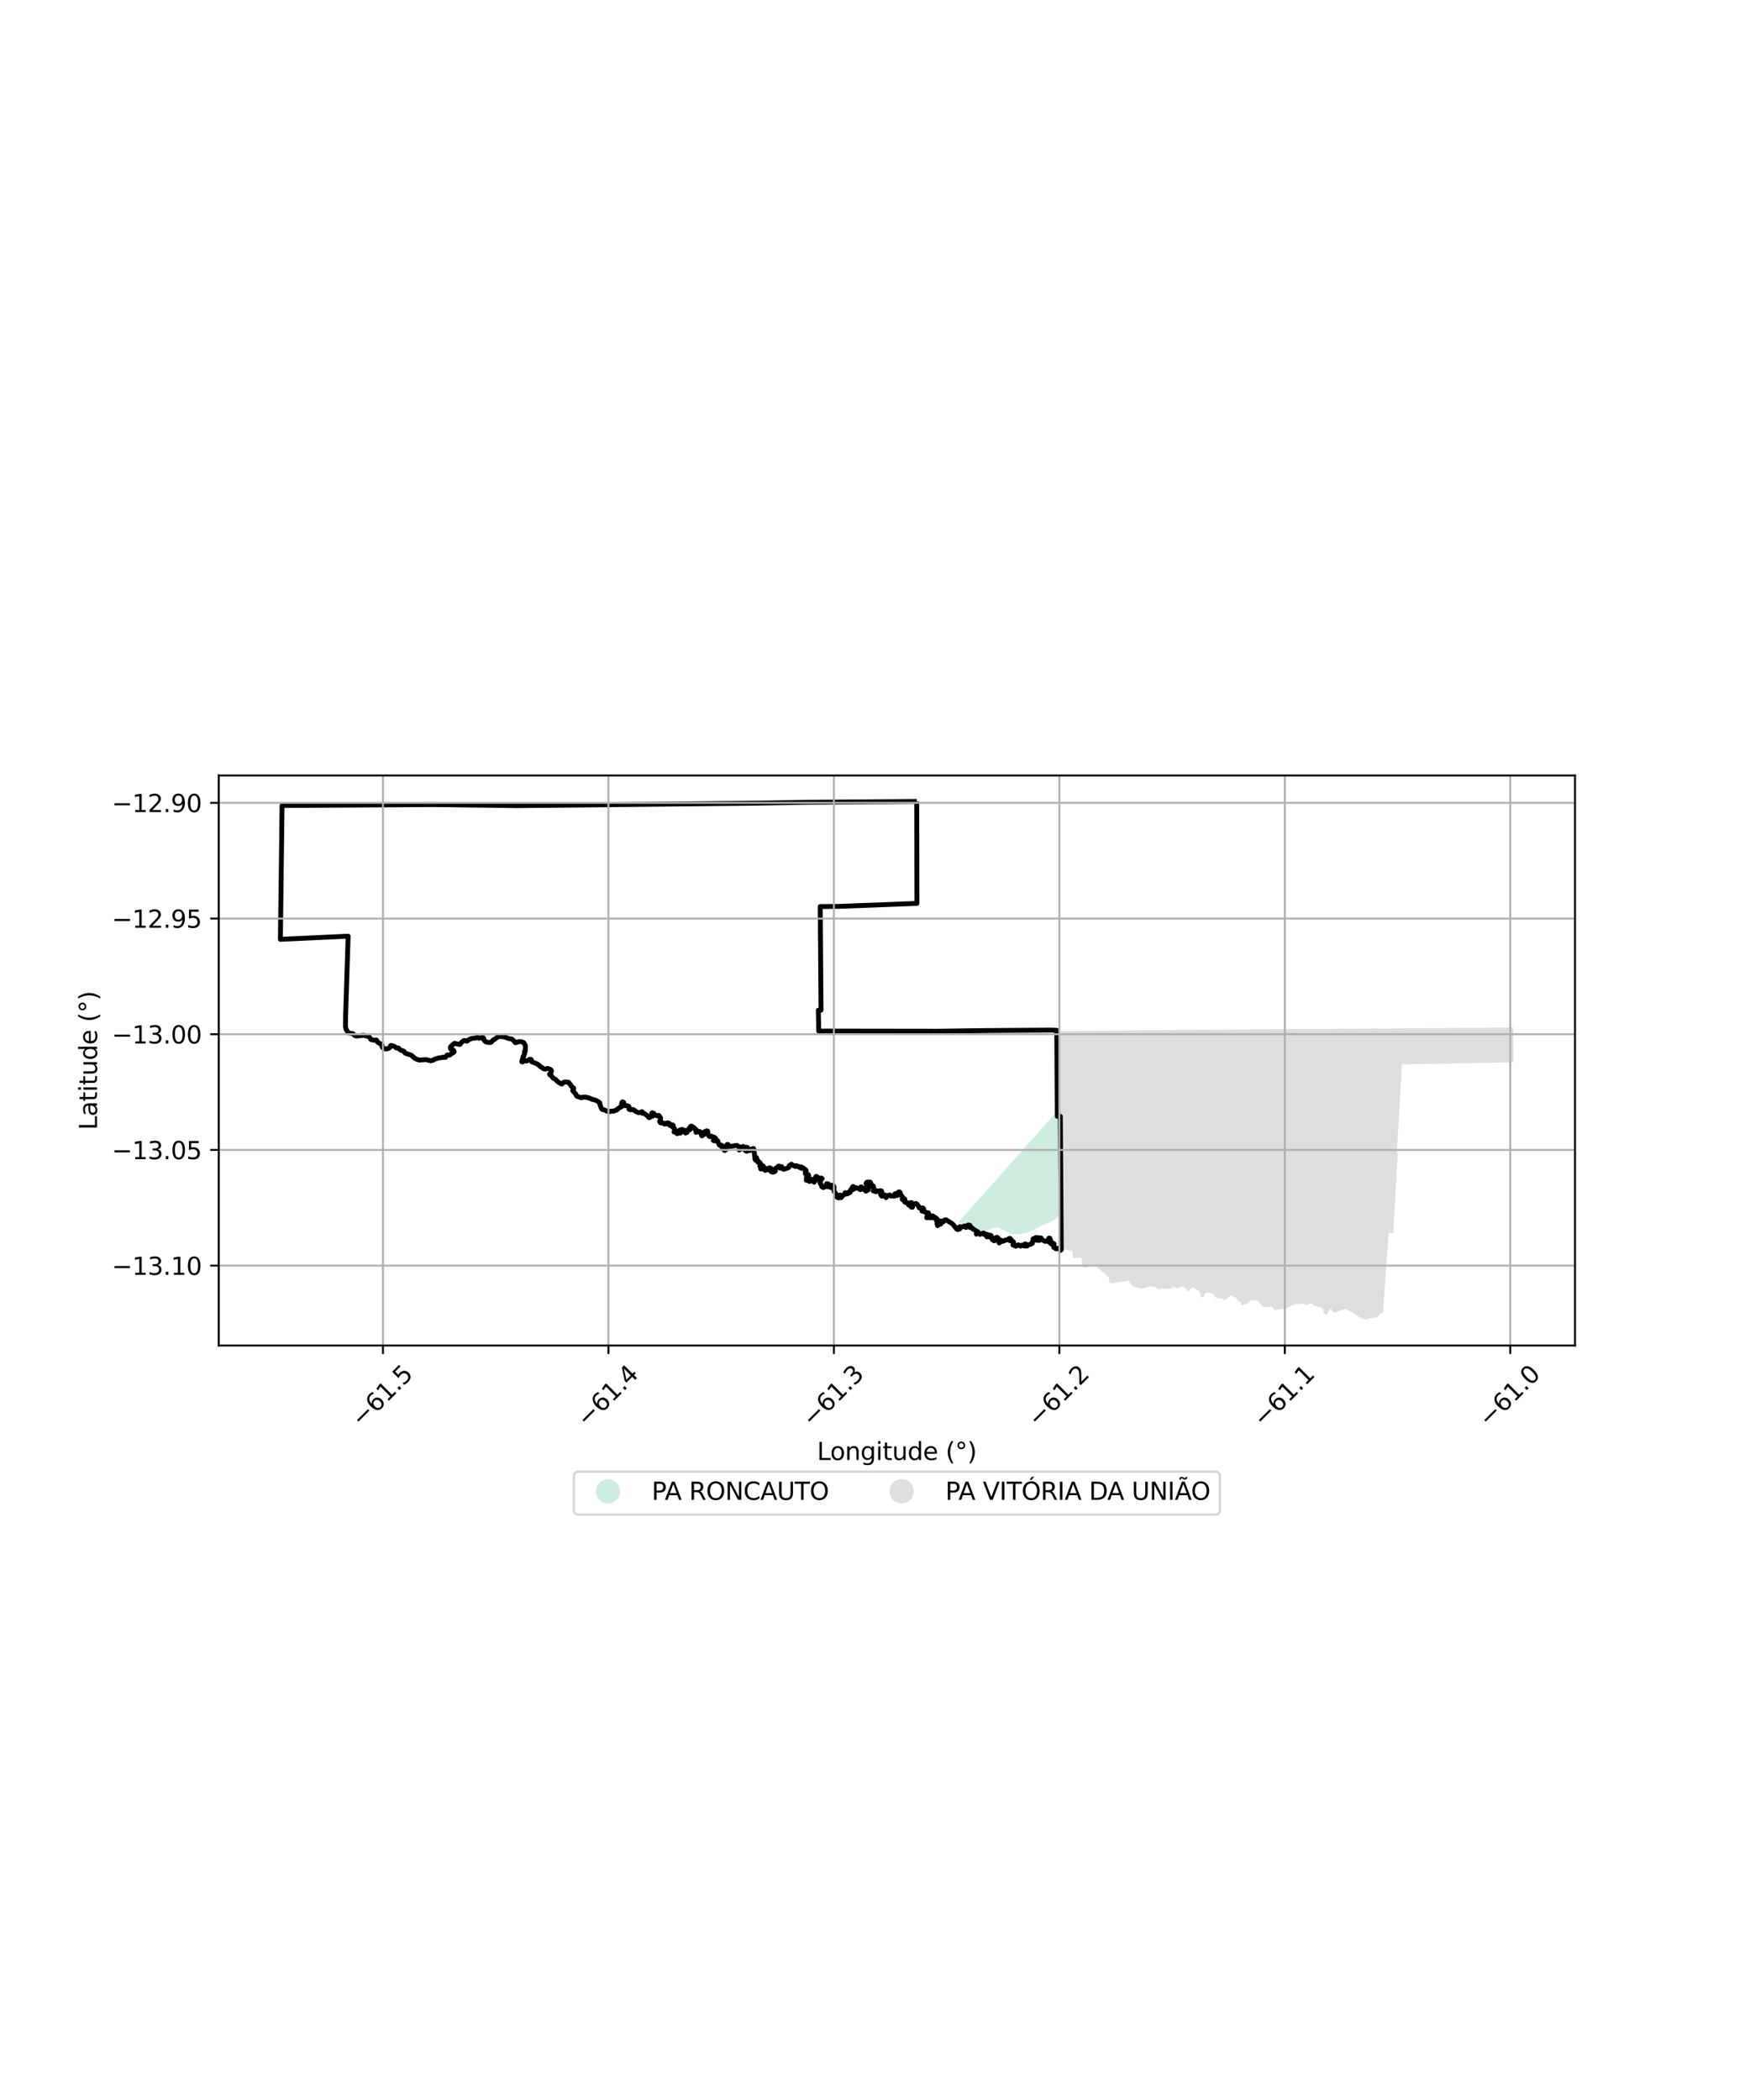 <?xml version="1.0" encoding="utf-8" standalone="no"?>
<!DOCTYPE svg PUBLIC "-//W3C//DTD SVG 1.1//EN"
  "http://www.w3.org/Graphics/SVG/1.1/DTD/svg11.dtd">
<svg xmlns:xlink="http://www.w3.org/1999/xlink" width="720pt" height="864pt" viewBox="0 0 720 864" xmlns="http://www.w3.org/2000/svg" version="1.1">
 <defs>
  <style type="text/css">*{stroke-linejoin: round; stroke-linecap: butt}</style>
 </defs>
 <g id="figure_1">
  <g id="patch_1">
   <path d="M 0 864 
L 720 864 
L 720 0 
L 0 0 
z
" style="fill: #ffffff"/>
  </g>
  <g id="axes_1">
   <g id="patch_2">
    <path d="M 90 553.572 
L 648 553.572 
L 648 319.068 
L 90 319.068 
z
" style="fill: #ffffff"/>
   </g>
   <g id="PatchCollection_1">
    <path d="M 431.163 461.382 
L 435.039 456.986 
L 435.059 459.364 
L 436.37 459.365 
L 436.25 461.627 
L 436.021 463.694 
L 436.295 465.835 
L 436.259 468.013 
L 436.295 470.244 
L 436.307 472.265 
L 436.309 472.351 
L 436.297 474.452 
L 436.338 476.601 
L 436.324 478.771 
L 436.343 480.922 
L 436.343 483.099 
L 436.307 485.287 
L 436.332 487.476 
L 436.345 489.663 
L 436.425 491.728 
L 436.42 491.872 
L 436.422 499.673 
L 435.12 500.536 
L 433.695 502.046 
L 430.818 503.392 
L 427.886 504.543 
L 424.981 506.135 
L 422.099 507.34 
L 420.773 507.497 
L 419.168 507.816 
L 417.676 507.769 
L 416.168 507.646 
L 413.283 506.311 
L 410.327 504.956 
L 407.434 505.687 
L 404.512 507.16 
L 403.397 507.431 
L 401.678 506.066 
L 398.324 503.429 
L 397.401 503.295 
L 396.154 504.416 
L 394.786 503.201 
L 394.547 502.608 
L 395.578 501.45 
L 395.757 501.248 
L 401.722 494.531 
L 403.385 492.642 
L 405.396 490.388 
L 407.394 488.144 
L 409.486 485.796 
L 411.565 483.465 
L 413.614 481.16 
L 415.695 478.818 
L 417.739 476.525 
L 418.78 475.356 
L 422.05 471.691 
L 423.768 469.755 
L 425.461 467.827 
L 427.166 465.904 
L 429.458 463.306 
L 431.163 461.382 
" clip-path="url(#pc003a85d33)" style="fill: #b3e2cd; fill-opacity: 0.65"/>
    <path d="M 622.589 422.705 
L 622.621 429.879 
L 622.636 437.06 
L 618.704 437.133 
L 614.921 437.214 
L 611.045 437.291 
L 606.951 437.366 
L 603.287 437.445 
L 599.367 437.521 
L 595.446 437.587 
L 591.601 437.671 
L 588.075 437.72 
L 584.28 437.788 
L 577.221 437.904 
L 576.794 437.921 
L 576.666 440.244 
L 576.556 443.226 
L 576.338 445.956 
L 576.204 448.503 
L 576.013 451.714 
L 575.666 457.355 
L 575.442 461.661 
L 574.989 469.154 
L 574.695 474.265 
L 575.129 474.262 
L 574.851 479.221 
L 574.795 480.103 
L 574.55 482.914 
L 574.559 484.083 
L 574.459 485.704 
L 574.282 488.571 
L 574.113 491.535 
L 573.932 494.784 
L 573.765 497.684 
L 573.599 500.501 
L 573.435 503.326 
L 573.262 506.751 
L 573.231 507.329 
L 571.4 507.152 
L 570.226 521.773 
L 569.799 528.62 
L 569.792 528.706 
L 569.788 528.791 
L 569.065 539.575 
L 569.059 540 
L 568.037 540.452 
L 566.353 542.036 
L 563.629 542.389 
L 562.24 542.913 
L 560.079 542.351 
L 558.153 541.122 
L 556.6 540.373 
L 556.017 539.718 
L 554.095 538.918 
L 553.816 538.37 
L 550.507 539.504 
L 549.501 540.029 
L 548.754 540 
L 548.4 539.716 
L 547.472 538.347 
L 546.999 538.873 
L 546.071 540.646 
L 545.331 540.824 
L 544.44 540.034 
L 544.362 538.388 
L 543.929 538.368 
L 543.441 537.827 
L 542.399 537.706 
L 541.71 537.303 
L 541.448 537.482 
L 540.454 537.047 
L 540.206 536.576 
L 539.345 536.292 
L 538.684 536.47 
L 537.739 537.041 
L 535.88 536.233 
L 534.888 536.556 
L 533.39 536.613 
L 531.332 537.112 
L 531.037 537.285 
L 529.829 537.994 
L 529.033 538.281 
L 526.908 538.571 
L 525.198 538.791 
L 524.48 539.121 
L 523.859 538.156 
L 522.781 537.602 
L 520.644 537.811 
L 519.44 537.541 
L 519.015 536.751 
L 518.441 536.466 
L 517.443 535.088 
L 514.488 534.913 
L 513.954 535.831 
L 512.462 536.686 
L 511.897 536.589 
L 511.125 537.139 
L 510.512 536.691 
L 510.572 535.729 
L 509.55 535.383 
L 508.475 533.785 
L 506.95 533.399 
L 506.657 532.779 
L 503.876 534.904 
L 502.699 534.295 
L 500.488 533.997 
L 499.662 533.331 
L 499.506 532.61 
L 498.014 532.011 
L 497.127 531.737 
L 495.729 532.135 
L 495.351 533.373 
L 494.985 533.724 
L 494.181 533.651 
L 493.891 533.077 
L 493.99 532.601 
L 493.337 531.202 
L 491.013 529.727 
L 490.066 530.061 
L 489.131 531.135 
L 488.487 531.125 
L 487.941 530.263 
L 487.134 529.576 
L 486.733 529.426 
L 486.03 529.356 
L 485.025 529.916 
L 483.878 530.023 
L 483.31 529.565 
L 482.509 529.53 
L 482.024 530.172 
L 481.13 530.068 
L 480.151 530.3 
L 479.562 530.108 
L 478.722 530.266 
L 478.05 530.025 
L 476.702 530.595 
L 475.268 529.573 
L 473.639 529.138 
L 470.159 530.094 
L 468.953 530.143 
L 466.595 529.39 
L 465.193 528.438 
L 464.515 526.825 
L 462.976 527.167 
L 458.415 527.78 
L 457.513 528.056 
L 456.422 527.584 
L 456.171 525.561 
L 453.571 523.257 
L 449.977 520.246 
L 446.853 521.642 
L 445.824 521.586 
L 445.136 520.505 
L 445.095 517.485 
L 441.381 517.516 
L 441.367 515.752 
L 441.354 515.169 
L 440.922 514.547 
L 439.527 514.466 
L 438.097 513.963 
L 437.338 514.16 
L 437.299 511.106 
L 437.109 496.688 
L 437.027 490.784 
L 436.864 475.448 
L 436.763 475.03 
L 436.628 461.576 
L 436.596 459.31 
L 435.314 459.327 
L 435.187 450.214 
L 435.185 449.784 
L 435.039 439.502 
L 434.685 424.321 
L 437 424.29 
L 439.089 424.252 
L 440.713 424.237 
L 443.385 424.209 
L 445.095 424.189 
L 447.571 424.161 
L 449.008 424.144 
L 451.101 424.117 
L 453.464 424.095 
L 455.768 424.064 
L 457.909 424.039 
L 459.436 424.021 
L 461.13 424 
L 463.628 423.97 
L 465.225 423.95 
L 467.466 423.927 
L 469.417 423.906 
L 471.106 423.884 
L 471.529 423.882 
L 484.044 423.724 
L 488.773 423.694 
L 488.776 423.607 
L 489.022 423.66 
L 489.193 423.662 
L 491.224 423.608 
L 492.593 423.655 
L 492.764 423.656 
L 494.14 423.659 
L 505.534 423.584 
L 505.856 423.53 
L 505.978 423.581 
L 506.747 423.576 
L 507.175 423.571 
L 508.981 423.575 
L 510.769 423.499 
L 512.623 423.569 
L 514.457 423.534 
L 516.243 423.472 
L 518.063 423.504 
L 519.845 423.488 
L 521.652 423.473 
L 523.458 423.449 
L 525.25 423.431 
L 527.061 423.421 
L 528.852 423.394 
L 530.632 423.37 
L 532.49 423.361 
L 534.253 423.35 
L 536.063 423.342 
L 537.842 423.335 
L 539.63 423.334 
L 541.441 423.344 
L 543.374 423.344 
L 545.294 423.323 
L 547.239 423.314 
L 549.152 423.301 
L 551.06 423.157 
L 553.009 423.252 
L 554.928 423.257 
L 556.84 423.234 
L 558.813 423.225 
L 560.803 423.223 
L 564.563 423.148 
L 565.009 423.14 
L 569.371 423.185 
L 569.798 423.182 
L 576.75 423.124 
L 577.178 423.08 
L 585.288 423.041 
L 593.499 422.985 
L 597.735 422.928 
L 602.036 422.923 
L 605.855 422.924 
L 610.084 422.919 
L 613.791 422.817 
L 614.218 422.803 
L 618.506 422.729 
L 622.589 422.705 
" clip-path="url(#pc003a85d33)" style="fill: #cccccc; fill-opacity: 0.65"/>
   </g>
   <g id="PatchCollection_2">
    <path d="M 377.178 329.727 
L 377.245 371.688 
L 345.035 372.914 
L 337.463 372.985 
L 337.789 415.621 
L 336.685 415.648 
L 336.857 424.215 
L 385.968 424.277 
L 406.142 424.004 
L 432.48 423.817 
L 434.784 423.926 
L 434.989 459.292 
L 436.25 459.303 
L 436.64 514.178 
L 436.333 514.418 
L 436.11 514.275 
L 436.088 513.773 
L 435.722 513.508 
L 434.707 513.723 
L 434.599 513.807 
L 434.414 513.79 
L 434.073 513.456 
L 433.587 513.262 
L 433.527 513.135 
L 433.735 512.708 
L 433.47 512.463 
L 433.198 512.297 
L 433.193 512.022 
L 433.572 512.092 
L 433.682 511.997 
L 433.689 511.8 
L 433.457 511.578 
L 433.249 511.501 
L 432.511 511.772 
L 431.877 511.202 
L 432.271 510.872 
L 432.37 510.619 
L 431.892 509.394 
L 431.605 509.381 
L 431.448 509.487 
L 431.245 510.402 
L 431.192 510.592 
L 430.854 510.711 
L 430.716 510.669 
L 429.877 510.697 
L 429.675 510.503 
L 429.372 510.408 
L 428.537 509.915 
L 428.214 510.088 
L 428.144 510.092 
L 428.19 510.018 
L 428.435 509.585 
L 428.336 509.336 
L 428.187 509.325 
L 427.708 509.809 
L 427.667 510.311 
L 427.488 510.364 
L 427.243 510.172 
L 427.583 509.429 
L 427.516 509.264 
L 427.185 509.209 
L 426.935 509.343 
L 426.732 509.955 
L 426.704 510.183 
L 426.55 510.313 
L 426.544 510.163 
L 426.679 510.028 
L 426.741 509.678 
L 426.514 509.158 
L 426.079 509.209 
L 425.933 509.656 
L 425.913 510.045 
L 425.737 509.971 
L 425.217 509.605 
L 425.071 509.697 
L 425.032 509.901 
L 425.198 510.366 
L 425.14 510.55 
L 424.702 510.931 
L 424.763 511.522 
L 424.043 511.96 
L 422.866 512.162 
L 422.573 512.646 
L 422.471 512.588 
L 422.332 512.214 
L 421.931 512.382 
L 421.773 512.677 
L 421.74 512.517 
L 422.075 511.927 
L 421.95 511.766 
L 421.705 511.788 
L 421.468 512.01 
L 421.319 512.398 
L 421.142 512.534 
L 420.85 512.484 
L 420.603 512.304 
L 420.337 512.332 
L 419.91 512.677 
L 418.965 512.165 
L 418.713 512.262 
L 418.016 512.729 
L 417.489 512.495 
L 416.757 512.222 
L 416.75 512.081 
L 416.891 511.989 
L 417.042 511.342 
L 416.97 510.992 
L 416.224 510.373 
L 415.563 510.489 
L 415.576 510.339 
L 415.786 509.747 
L 415.468 509.484 
L 415.141 509.572 
L 414.952 509.796 
L 414.003 510.237 
L 413.686 510.188 
L 413.204 510.453 
L 412.427 510.752 
L 412.048 510.513 
L 412.015 510.372 
L 411.574 510.167 
L 411.418 510.268 
L 411.358 510.545 
L 411.444 510.71 
L 411.276 511.229 
L 411.111 511.392 
L 410.989 511.218 
L 411.07 510.588 
L 410.569 509.323 
L 410.304 509.102 
L 409.819 509.128 
L 409.229 509.52 
L 409.073 510.244 
L 409.189 510.439 
L 409.031 510.524 
L 408.863 510.312 
L 408.271 510.033 
L 408.281 509.78 
L 408.137 509.449 
L 407.847 509.064 
L 407.374 508.941 
L 407.286 508.97 
L 407.757 508.716 
L 407.841 508.502 
L 407.712 508.283 
L 407.303 508.214 
L 406.934 508.339 
L 406.28 508.863 
L 406.036 508.882 
L 406.012 508.726 
L 406.434 508.202 
L 406.332 507.946 
L 406.096 507.848 
L 405.557 507.809 
L 405.084 507.959 
L 404.933 507.42 
L 404.524 507.318 
L 403.251 507.855 
L 403.174 507.616 
L 402.885 507.384 
L 402.274 507.445 
L 401.706 507.763 
L 401.7 507.521 
L 401.935 507.245 
L 402.478 507.02 
L 402.333 506.822 
L 400.222 505.583 
L 400.065 505.305 
L 399.712 505.151 
L 399.026 505.03 
L 398.962 504.88 
L 399.018 504.657 
L 399.206 504.547 
L 399.184 504.305 
L 398.876 504.062 
L 398.286 504.003 
L 397.781 504.408 
L 397.64 504.929 
L 397.447 505.029 
L 397.082 504.686 
L 396.934 504.374 
L 396.794 504.383 
L 396.503 504.624 
L 395.811 504.856 
L 394.913 504.69 
L 394.689 504.801 
L 394.576 504.996 
L 394.723 505.465 
L 394.825 505.607 
L 394.045 505.867 
L 393.577 505.658 
L 392.17 503.829 
L 391.47 503.253 
L 389.229 501.86 
L 388.703 501.926 
L 388.458 502.105 
L 388.383 502.358 
L 388.132 502.685 
L 387.889 502.699 
L 387.485 502.474 
L 387.038 502.361 
L 386.634 502.525 
L 386.77 503.009 
L 386.993 503.146 
L 387.092 503.534 
L 386.974 503.653 
L 386.307 503.722 
L 385.762 504.29 
L 385.514 503.409 
L 386.336 503.338 
L 386.444 503.091 
L 386.367 502.609 
L 385.965 502.229 
L 385.691 502.426 
L 385.461 502.435 
L 385.325 502.293 
L 385.4 502.114 
L 385.603 501.963 
L 385.671 501.721 
L 385.521 501.503 
L 385.118 501.519 
L 385.109 501.262 
L 384.926 500.947 
L 384.32 500.853 
L 383.992 501.079 
L 383.94 500.987 
L 384.105 500.599 
L 383.97 500.372 
L 383.767 500.265 
L 383.505 500.283 
L 383.04 501.013 
L 382.822 501.07 
L 382.773 500.944 
L 382.975 500.489 
L 382.845 500.217 
L 382.636 500.133 
L 382.333 500.228 
L 382.157 500.422 
L 382.057 500.917 
L 381.299 501.032 
L 381.274 500.833 
L 381.856 500.299 
L 381.899 499.854 
L 381.701 499.562 
L 382.063 499.362 
L 382.042 499.154 
L 381.883 498.951 
L 381.732 499.061 
L 381.658 499.327 
L 381.382 499.332 
L 380.997 499.021 
L 380.797 498.646 
L 380.313 498.474 
L 379.331 498.276 
L 379.302 498.062 
L 379.754 498.001 
L 379.943 497.854 
L 380.014 497.342 
L 379.758 497.031 
L 379.431 496.962 
L 379.028 497.114 
L 378.195 496.946 
L 377.872 496.145 
L 377.582 495.907 
L 377.165 495.309 
L 376.8 495.144 
L 375.673 495.58 
L 375.443 495.88 
L 375.422 496.669 
L 375.191 496.717 
L 374.869 496.601 
L 374.71 496.378 
L 374.758 496.029 
L 375.322 495.386 
L 375.293 495.029 
L 375.05 494.815 
L 374.771 494.783 
L 374.425 495.008 
L 373.94 495.66 
L 373.789 495.747 
L 373.679 495.164 
L 373.403 494.891 
L 372.624 494.777 
L 372.221 494.533 
L 372.082 494.299 
L 372.089 494.018 
L 372.306 493.564 
L 372.142 493.243 
L 371.865 493.165 
L 371.217 493.468 
L 371.188 493.328 
L 371.394 492.662 
L 371.156 492.161 
L 370.432 491.612 
L 370.45 490.894 
L 370.263 490.516 
L 369.991 490.358 
L 369.697 490.416 
L 369.491 490.627 
L 369.375 490.978 
L 369.279 491.677 
L 369.093 491.879 
L 368.76 491.748 
L 368.664 491.534 
L 368.714 491.325 
L 368.491 491.101 
L 368.149 491.217 
L 367.997 491.43 
L 367.98 491.664 
L 368.092 491.912 
L 368.019 492.096 
L 367.378 492.115 
L 366.624 492.033 
L 366.498 492.101 
L 366.378 491.871 
L 366.077 491.66 
L 365.128 491.949 
L 364.535 492.759 
L 364.482 492.623 
L 364.599 492.361 
L 364.557 492.117 
L 364.175 491.683 
L 363.857 491.633 
L 363.425 491.71 
L 362.874 492.162 
L 362.678 492.012 
L 362.28 491.337 
L 362.334 491.217 
L 362.76 490.726 
L 362.84 490.374 
L 362.627 489.976 
L 362.225 489.876 
L 361.095 490.156 
L 360.799 489.92 
L 360.528 490.059 
L 360.36 490.321 
L 359.86 490.047 
L 359.274 489.975 
L 359.397 489.875 
L 359.564 489.288 
L 359.465 488.452 
L 359.261 487.915 
L 358.944 487.829 
L 358.104 488.204 
L 358.049 488.051 
L 358.449 487.649 
L 358.5 487.327 
L 358.318 487.214 
L 357.682 487.188 
L 357.754 487.025 
L 358.217 486.578 
L 357.945 486.329 
L 356.697 486.397 
L 356.32 486.867 
L 356.326 487.039 
L 356.626 487.38 
L 357.218 487.685 
L 356.978 487.864 
L 356.456 488.142 
L 356.446 488.398 
L 356.77 488.615 
L 357.299 488.722 
L 357.211 489.098 
L 357.172 489.61 
L 356.861 489.451 
L 356.534 489.5 
L 356.361 490.054 
L 356.189 490.051 
L 356.124 489.843 
L 355.285 489.248 
L 354.622 489.216 
L 354.697 488.705 
L 354.415 488.351 
L 354.221 488.328 
L 353.872 488.823 
L 353.933 489.278 
L 354.004 489.474 
L 353.872 489.451 
L 353.382 489.072 
L 352.32 488.643 
L 351.875 488.819 
L 351.531 489.113 
L 351.501 488.616 
L 351.109 488.176 
L 350.947 488.173 
L 350.672 488.516 
L 350.736 488.88 
L 350.903 489.279 
L 350.778 489.51 
L 350.671 489.481 
L 350.305 489.221 
L 350.089 489.34 
L 349.976 489.633 
L 349.739 490.606 
L 349.503 490.58 
L 349.365 490.454 
L 349.185 490.463 
L 349.016 490.654 
L 348.87 491.063 
L 348.162 491.282 
L 348.186 490.892 
L 347.986 490.724 
L 347.716 490.711 
L 347.442 491.181 
L 347.071 491.674 
L 346.433 492.188 
L 346.034 492.773 
L 345.884 492.718 
L 345.79 492.443 
L 345.776 491.768 
L 345.633 491.671 
L 345.396 491.696 
L 345.227 491.998 
L 345.142 492.826 
L 345.041 492.866 
L 344.388 492.604 
L 344.229 492.421 
L 344.183 492.185 
L 343.841 491.322 
L 343.837 491.078 
L 343.688 490.801 
L 343.2 490.264 
L 342.999 489.116 
L 343.155 488.657 
L 343.032 488.074 
L 342.86 487.799 
L 342.525 487.649 
L 342.205 487.649 
L 342.007 487.786 
L 341.849 488.596 
L 341.79 488.514 
L 341.656 488.024 
L 341.255 487.901 
L 340.834 488.257 
L 340.532 488.241 
L 340.597 488.088 
L 341.03 487.919 
L 341.27 487.724 
L 341.238 487.511 
L 340.754 487.105 
L 340.126 486.972 
L 340.007 487.183 
L 339.914 487.84 
L 339.749 488.089 
L 338.775 488.597 
L 338.085 488.202 
L 337.947 487.593 
L 337.397 486.788 
L 337.657 485.586 
L 338.237 484.917 
L 337.903 484.66 
L 337.176 484.884 
L 335.889 484.003 
L 335.724 484.042 
L 335.62 484.2 
L 335.655 484.84 
L 335.91 485.482 
L 335.744 485.437 
L 335.399 485.209 
L 334.713 485.197 
L 334.576 485.334 
L 334.559 485.533 
L 334.823 486.074 
L 335.012 486.213 
L 334.966 486.411 
L 334.561 485.977 
L 334.371 485.435 
L 333.923 485.192 
L 333.55 485.127 
L 333.233 485.19 
L 333.081 485.674 
L 333.151 486.092 
L 332.995 486.079 
L 332.756 485.616 
L 332.716 485.375 
L 332.491 485.251 
L 332.115 485.417 
L 331.885 485.647 
L 331.739 485.582 
L 331.836 484.721 
L 331.813 484.119 
L 331.965 484.009 
L 332.452 484.255 
L 332.711 483.64 
L 332.513 483.241 
L 331.694 483.101 
L 331.303 482.832 
L 331.324 482.216 
L 331.672 481.88 
L 331.685 481.626 
L 331.473 481.315 
L 330.638 480.687 
L 330.505 480.558 
L 330.08 480.546 
L 329.863 480.729 
L 329.747 480.674 
L 329.728 480.105 
L 329.486 480.103 
L 329.053 480.377 
L 328.647 479.918 
L 328.068 479.765 
L 327.834 479.898 
L 327.717 479.704 
L 327.399 479.548 
L 327.247 479.746 
L 327.198 479.898 
L 327.039 479.778 
L 326.688 479.716 
L 325.581 478.994 
L 325.483 479.13 
L 325.483 479.35 
L 325.127 479.468 
L 324.979 479.412 
L 324.79 479.478 
L 324.712 479.634 
L 324.659 480.08 
L 324.389 480.426 
L 322.507 481.072 
L 322.298 481.039 
L 321.644 480.435 
L 321.621 479.995 
L 321.243 480.161 
L 321.036 480.543 
L 320.883 480.642 
L 320.709 479.845 
L 320.5 479.735 
L 320.207 479.807 
L 319.704 480.357 
L 318.948 480.758 
L 318.817 480.934 
L 318.791 481.243 
L 318.991 481.642 
L 318.951 481.877 
L 318.508 482.173 
L 318.076 482.255 
L 317.345 482.113 
L 317.006 481.666 
L 317.004 481.381 
L 317.145 481.217 
L 317.155 480.778 
L 317.005 480.566 
L 316.57 480.471 
L 316.324 480.842 
L 316.37 481.3 
L 316.212 481.323 
L 315.425 480.765 
L 315.066 480.974 
L 314.993 481.439 
L 314.856 481.524 
L 314.496 481.277 
L 314.412 480.479 
L 313.961 480.115 
L 313.666 480.095 
L 313.511 480.718 
L 313.075 480.985 
L 312.951 480.825 
L 312.947 480.486 
L 312.665 479.8 
L 312.717 479.784 
L 312.952 479.98 
L 313.269 480.094 
L 313.577 480.011 
L 314.197 480.065 
L 314.047 479.75 
L 313.57 479.651 
L 312.909 478.77 
L 312.578 478.222 
L 312.086 478.223 
L 311.87 478.212 
L 311.775 478.081 
L 311.752 477.39 
L 311.634 477.36 
L 311.097 477.432 
L 310.806 477.232 
L 310.527 476.655 
L 311.084 476.778 
L 311.3 476.706 
L 311.307 476.376 
L 310.45 475.678 
L 310.447 475.261 
L 310.388 474.351 
L 309.948 473.373 
L 310.211 472.947 
L 309.974 472.528 
L 309.783 472.537 
L 308.363 473.377 
L 307.97 472.961 
L 307.754 472.385 
L 307.408 472.06 
L 307.1 471.998 
L 306.89 472.142 
L 306.87 472.647 
L 307.277 473.296 
L 307.444 473.604 
L 307.355 473.659 
L 306.806 473.524 
L 306.311 472.943 
L 305.964 472.571 
L 305.95 472.295 
L 306.055 472.026 
L 305.99 471.816 
L 305.78 471.688 
L 305.537 471.734 
L 304.997 472.667 
L 304.694 472.756 
L 304.116 473.153 
L 304.244 472.811 
L 304.336 472.201 
L 304.425 472.021 
L 304.208 471.795 
L 303.976 471.778 
L 303.133 471.255 
L 300.745 471.624 
L 299.861 471.696 
L 299.696 471.554 
L 299.536 470.877 
L 299.226 470.86 
L 299.023 471.091 
L 299.288 471.795 
L 298.929 471.904 
L 298.272 471.726 
L 297.926 471.792 
L 297.838 472.271 
L 298.308 472.745 
L 298.638 473.024 
L 298.213 473.327 
L 298.079 473.303 
L 297.905 473.159 
L 297.508 472.488 
L 297.052 471.962 
L 297.12 471.478 
L 296.946 471.231 
L 296.736 471.152 
L 296.154 471.222 
L 295.95 471.078 
L 295.836 470.726 
L 295.428 470.012 
L 295.308 469.413 
L 295.028 469.274 
L 294.183 469.383 
L 293.555 469.267 
L 293.473 469.092 
L 293.645 468.793 
L 293.896 468.662 
L 294.206 468.808 
L 294.48 468.593 
L 294.414 468.344 
L 294.039 467.969 
L 293.082 467.727 
L 292.757 467.468 
L 292.485 467.416 
L 291.987 467.633 
L 291.799 467.501 
L 291.471 467.034 
L 291.139 466.287 
L 290.873 466.073 
L 290.918 465.915 
L 291.203 465.673 
L 291.137 465.368 
L 290.77 465.263 
L 290.187 465.51 
L 289.921 465.596 
L 289.763 465.763 
L 289.812 466.109 
L 290.131 466.553 
L 290.003 466.553 
L 289.229 466.938 
L 288.829 467.344 
L 288.615 467.061 
L 288.173 465.718 
L 287.913 465.56 
L 287.561 465.51 
L 286.351 465.861 
L 286.489 465.342 
L 286.585 464.983 
L 286.417 464.776 
L 285.96 464.736 
L 285.881 464.598 
L 285.88 464.272 
L 285.246 463.761 
L 284.993 463.732 
L 284.67 463.359 
L 284.347 463.326 
L 284.079 463.465 
L 283.587 464.237 
L 283.825 464.845 
L 283.634 464.815 
L 282.666 465.07 
L 282.228 465.121 
L 281.988 465.316 
L 281.981 465.536 
L 282.211 465.734 
L 282.646 465.877 
L 282.603 465.941 
L 282.045 466.147 
L 281.891 466.031 
L 281.855 465.817 
L 281.223 464.927 
L 280.801 464.746 
L 280.36 464.716 
L 279.656 464.964 
L 279.692 465.443 
L 280.022 465.925 
L 280.011 466.115 
L 279.84 466.2 
L 279.501 466.18 
L 278.507 466.409 
L 278.441 466.234 
L 279.108 465.902 
L 279.141 465.694 
L 278.953 465.506 
L 277.961 465.282 
L 277.536 465.479 
L 277.321 465.723 
L 277.331 465.565 
L 277.486 465.466 
L 277.649 465.097 
L 277.582 464.5 
L 277.291 464.103 
L 276.488 463.507 
L 277.028 463.435 
L 277.02 463.126 
L 276.71 462.803 
L 276.071 463.083 
L 275.551 463.008 
L 275.683 462.735 
L 275.685 462.463 
L 275.093 462.028 
L 274.608 462.001 
L 274.141 462.435 
L 273.889 462.149 
L 273.635 462.221 
L 273.399 462.479 
L 272.995 462.108 
L 272.371 461.913 
L 271.942 462.035 
L 271.718 461.919 
L 271.369 461.336 
L 271.59 461.388 
L 271.761 461.29 
L 271.801 461.072 
L 271.699 460.746 
L 271.788 459.944 
L 271.043 458.893 
L 270.76 458.989 
L 270.786 459.071 
L 270.57 459.152 
L 270.191 459.027 
L 269.39 458.614 
L 268.917 458.039 
L 268.524 457.857 
L 268.271 457.863 
L 268.139 457.991 
L 268.455 459.254 
L 268.356 459.245 
L 268.119 459.126 
L 267.568 459.314 
L 267.325 459.768 
L 267.111 459.847 
L 266.86 459.745 
L 266.424 459.092 
L 264.957 458.075 
L 264.299 458.028 
L 264.342 457.728 
L 264.211 457.423 
L 264.057 457.361 
L 263.818 457.583 
L 263.507 457.714 
L 262.635 457.753 
L 261.603 457.31 
L 260.646 456.545 
L 260.317 456.495 
L 259.791 456.595 
L 259.218 456.569 
L 258.816 456.355 
L 258.753 456.127 
L 258.862 455.672 
L 258.75 455.289 
L 258.462 455.072 
L 258.026 454.94 
L 256.541 454.913 
L 256.162 454.659 
L 256.156 454.279 
L 256.605 453.587 
L 256.13 453.32 
L 255.896 453.524 
L 255.724 454.193 
L 255.588 455.416 
L 255.081 455.553 
L 254.768 455.876 
L 254.432 455.994 
L 254.081 456.268 
L 253.893 456.608 
L 252.331 457.19 
L 251.528 457.13 
L 250.718 457.385 
L 249.531 457.099 
L 248.868 456.727 
L 247.842 456.485 
L 247.505 456.161 
L 246.773 454.366 
L 246.866 454.105 
L 246.768 453.762 
L 246.355 453.411 
L 245.367 452.817 
L 244.569 452.506 
L 243.674 452.301 
L 242.416 451.754 
L 241.198 451.477 
L 241.021 451.368 
L 239.659 451.446 
L 239.267 451.654 
L 239.071 451.658 
L 238.206 451.318 
L 237.365 451.032 
L 237.211 450.884 
L 236.857 450.053 
L 236.407 449.611 
L 235.644 448.747 
L 235.66 448.575 
L 236.036 447.978 
L 235.993 447.665 
L 235.396 447.207 
L 235.099 447.013 
L 234.736 446.204 
L 234.197 445.767 
L 234.138 445.521 
L 233.923 445.294 
L 233.547 445.2 
L 232.561 445.151 
L 231.88 445.319 
L 231.151 446.022 
L 230.94 445.972 
L 229.774 445.241 
L 229.272 444.857 
L 228.536 444.076 
L 227.491 443.535 
L 227.42 443.316 
L 226.795 442.601 
L 226.258 442.26 
L 226.078 441.935 
L 226.219 441.826 
L 226.532 441.767 
L 226.904 440.674 
L 226.682 440.202 
L 226.26 439.894 
L 225.255 439.593 
L 224.52 439.825 
L 224.01 439.844 
L 223.447 439.593 
L 223.163 439.288 
L 222.441 438.94 
L 221.785 438.299 
L 220.983 437.719 
L 218.721 436.819 
L 218.678 436.334 
L 218.646 436.091 
L 218.447 435.856 
L 217.884 435.856 
L 216.833 436.469 
L 216.371 436.521 
L 215.639 436.37 
L 215.25 436.71 
L 215.023 436.88 
L 214.747 436.9 
L 214.681 436.774 
L 214.826 436.625 
L 214.918 435.834 
L 215.168 435.662 
L 215.305 435.27 
L 215.165 434.752 
L 215.505 434.492 
L 215.626 434.021 
L 215.897 433.216 
L 215.745 432.876 
L 215.778 432.678 
L 216.138 432.428 
L 216.188 430.229 
L 215.477 428.986 
L 214.767 428.675 
L 214.228 428.567 
L 213.363 428.564 
L 212.153 429.03 
L 211.913 428.912 
L 211.702 428.5 
L 210.816 427.668 
L 210.49 427.462 
L 209.346 427.31 
L 207.362 426.586 
L 206.107 426.471 
L 205.302 426.461 
L 204.712 426.71 
L 203.553 427.561 
L 202.87 427.902 
L 202.227 428.679 
L 201.973 428.846 
L 201.404 428.932 
L 199.991 428.72 
L 199.288 428.128 
L 199.08 427.783 
L 199.096 427.351 
L 198.877 426.99 
L 198.167 426.971 
L 197.14 427.125 
L 196.553 426.9 
L 195.471 427.106 
L 194.086 427.253 
L 192.901 427.743 
L 192.299 428.278 
L 192.029 428.361 
L 191.716 428.307 
L 191.297 428.072 
L 190.759 428.166 
L 189.723 428.974 
L 189.413 429.579 
L 189.009 429.715 
L 186.983 429.257 
L 186.319 429.774 
L 185.377 430.699 
L 185.314 431.095 
L 185.421 431.581 
L 185.781 431.777 
L 186.33 431.922 
L 186.661 432.19 
L 186.86 432.761 
L 186.416 433.126 
L 185.72 433.448 
L 185.257 433.966 
L 184.97 434.099 
L 183.994 434.056 
L 183.315 434.984 
L 183.064 435.047 
L 182.572 434.905 
L 182.207 434.956 
L 182.057 435.101 
L 180.561 435.246 
L 178.9 435.759 
L 178.279 436.155 
L 177.208 436.441 
L 175.33 435.973 
L 172.482 436.143 
L 171.196 435.71 
L 170.863 435.558 
L 169.163 434.112 
L 167.005 433.428 
L 166.523 433.097 
L 166.288 432.627 
L 165.962 432.411 
L 164.947 432.115 
L 164.3 431.621 
L 163.942 431.185 
L 163.125 431.185 
L 162.502 430.707 
L 162.072 430.422 
L 160.868 430.126 
L 160.636 430.278 
L 160.703 430.581 
L 160.377 430.961 
L 159.886 431.322 
L 159.42 431.486 
L 158.723 431.549 
L 158.056 431.395 
L 157.435 431.041 
L 157.181 430.641 
L 157.219 430.174 
L 157.065 429.737 
L 156.707 429.444 
L 156.294 429.389 
L 155.356 428.736 
L 155.052 428.084 
L 154.816 427.872 
L 154.055 428.003 
L 152.631 427.696 
L 152.082 426.848 
L 151.381 426.324 
L 150.72 426.242 
L 149.629 425.932 
L 148.121 426.103 
L 146.604 426.264 
L 145.895 426.034 
L 145.42 425.436 
L 144.641 425.145 
L 143.926 425.082 
L 143.225 424.896 
L 142.305 423.273 
L 142.302 422.895 
L 142.156 422.498 
L 142.191 417.915 
L 143.232 385.175 
L 115.364 386.465 
L 116.052 331.396 
L 178.116 331.028 
L 212.759 331.465 
L 310.102 330.466 
L 331.124 330.092 
L 377.178 329.727 
L 377.178 329.727 
" clip-path="url(#pc003a85d33)" style="fill: none; stroke: #000000; stroke-width: 2"/>
   </g>
   <g id="matplotlib.axis_1">
    <g id="xtick_1">
     <g id="line2d_1">
      <path d="M 157.562 553.572 
L 157.562 319.068 
" clip-path="url(#pc003a85d33)" style="fill: none; stroke: #b0b0b0; stroke-width: 0.8; stroke-linecap: square"/>
     </g>
     <g id="line2d_2">
      <defs>
       <path id="m534d2d6c6d" d="M 0 0 
L 0 3.5 
" style="stroke: #000000; stroke-width: 0.8"/>
      </defs>
      <g>
       <use xlink:href="#m534d2d6c6d" x="157.562" y="553.572" style="stroke: #000000; stroke-width: 0.8"/>
      </g>
     </g>
     <g id="text_1">
      <!-- −61.5 -->
      <g transform="translate(148.679 587.615) rotate(-45) scale(0.1 -0.1)">
       <defs>
        <path id="DejaVuSans-2212" d="M 678 2272 
L 4684 2272 
L 4684 1741 
L 678 1741 
L 678 2272 
z
" transform="scale(0.016)"/>
        <path id="DejaVuSans-36" d="M 2113 2584 
Q 1688 2584 1439 2293 
Q 1191 2003 1191 1497 
Q 1191 994 1439 701 
Q 1688 409 2113 409 
Q 2538 409 2786 701 
Q 3034 994 3034 1497 
Q 3034 2003 2786 2293 
Q 2538 2584 2113 2584 
z
M 3366 4563 
L 3366 3988 
Q 3128 4100 2886 4159 
Q 2644 4219 2406 4219 
Q 1781 4219 1451 3797 
Q 1122 3375 1075 2522 
Q 1259 2794 1537 2939 
Q 1816 3084 2150 3084 
Q 2853 3084 3261 2657 
Q 3669 2231 3669 1497 
Q 3669 778 3244 343 
Q 2819 -91 2113 -91 
Q 1303 -91 875 529 
Q 447 1150 447 2328 
Q 447 3434 972 4092 
Q 1497 4750 2381 4750 
Q 2619 4750 2861 4703 
Q 3103 4656 3366 4563 
z
" transform="scale(0.016)"/>
        <path id="DejaVuSans-31" d="M 794 531 
L 1825 531 
L 1825 4091 
L 703 3866 
L 703 4441 
L 1819 4666 
L 2450 4666 
L 2450 531 
L 3481 531 
L 3481 0 
L 794 0 
L 794 531 
z
" transform="scale(0.016)"/>
        <path id="DejaVuSans-2e" d="M 684 794 
L 1344 794 
L 1344 0 
L 684 0 
L 684 794 
z
" transform="scale(0.016)"/>
        <path id="DejaVuSans-35" d="M 691 4666 
L 3169 4666 
L 3169 4134 
L 1269 4134 
L 1269 2991 
Q 1406 3038 1543 3061 
Q 1681 3084 1819 3084 
Q 2600 3084 3056 2656 
Q 3513 2228 3513 1497 
Q 3513 744 3044 326 
Q 2575 -91 1722 -91 
Q 1428 -91 1123 -41 
Q 819 9 494 109 
L 494 744 
Q 775 591 1075 516 
Q 1375 441 1709 441 
Q 2250 441 2565 725 
Q 2881 1009 2881 1497 
Q 2881 1984 2565 2268 
Q 2250 2553 1709 2553 
Q 1456 2553 1204 2497 
Q 953 2441 691 2322 
L 691 4666 
z
" transform="scale(0.016)"/>
       </defs>
       <use xlink:href="#DejaVuSans-2212"/>
       <use xlink:href="#DejaVuSans-36" transform="translate(83.789 0)"/>
       <use xlink:href="#DejaVuSans-31" transform="translate(147.412 0)"/>
       <use xlink:href="#DejaVuSans-2e" transform="translate(211.035 0)"/>
       <use xlink:href="#DejaVuSans-35" transform="translate(242.822 0)"/>
      </g>
     </g>
    </g>
    <g id="xtick_2">
     <g id="line2d_3">
      <path d="M 250.322 553.572 
L 250.322 319.068 
" clip-path="url(#pc003a85d33)" style="fill: none; stroke: #b0b0b0; stroke-width: 0.8; stroke-linecap: square"/>
     </g>
     <g id="line2d_4">
      <g>
       <use xlink:href="#m534d2d6c6d" x="250.322" y="553.572" style="stroke: #000000; stroke-width: 0.8"/>
      </g>
     </g>
     <g id="text_2">
      <!-- −61.4 -->
      <g transform="translate(241.439 587.615) rotate(-45) scale(0.1 -0.1)">
       <defs>
        <path id="DejaVuSans-34" d="M 2419 4116 
L 825 1625 
L 2419 1625 
L 2419 4116 
z
M 2253 4666 
L 3047 4666 
L 3047 1625 
L 3713 1625 
L 3713 1100 
L 3047 1100 
L 3047 0 
L 2419 0 
L 2419 1100 
L 313 1100 
L 313 1709 
L 2253 4666 
z
" transform="scale(0.016)"/>
       </defs>
       <use xlink:href="#DejaVuSans-2212"/>
       <use xlink:href="#DejaVuSans-36" transform="translate(83.789 0)"/>
       <use xlink:href="#DejaVuSans-31" transform="translate(147.412 0)"/>
       <use xlink:href="#DejaVuSans-2e" transform="translate(211.035 0)"/>
       <use xlink:href="#DejaVuSans-34" transform="translate(242.822 0)"/>
      </g>
     </g>
    </g>
    <g id="xtick_3">
     <g id="line2d_5">
      <path d="M 343.083 553.572 
L 343.083 319.068 
" clip-path="url(#pc003a85d33)" style="fill: none; stroke: #b0b0b0; stroke-width: 0.8; stroke-linecap: square"/>
     </g>
     <g id="line2d_6">
      <g>
       <use xlink:href="#m534d2d6c6d" x="343.083" y="553.572" style="stroke: #000000; stroke-width: 0.8"/>
      </g>
     </g>
     <g id="text_3">
      <!-- −61.3 -->
      <g transform="translate(334.199 587.615) rotate(-45) scale(0.1 -0.1)">
       <defs>
        <path id="DejaVuSans-33" d="M 2597 2516 
Q 3050 2419 3304 2112 
Q 3559 1806 3559 1356 
Q 3559 666 3084 287 
Q 2609 -91 1734 -91 
Q 1441 -91 1130 -33 
Q 819 25 488 141 
L 488 750 
Q 750 597 1062 519 
Q 1375 441 1716 441 
Q 2309 441 2620 675 
Q 2931 909 2931 1356 
Q 2931 1769 2642 2001 
Q 2353 2234 1838 2234 
L 1294 2234 
L 1294 2753 
L 1863 2753 
Q 2328 2753 2575 2939 
Q 2822 3125 2822 3475 
Q 2822 3834 2567 4026 
Q 2313 4219 1838 4219 
Q 1578 4219 1281 4162 
Q 984 4106 628 3988 
L 628 4550 
Q 988 4650 1302 4700 
Q 1616 4750 1894 4750 
Q 2613 4750 3031 4423 
Q 3450 4097 3450 3541 
Q 3450 3153 3228 2886 
Q 3006 2619 2597 2516 
z
" transform="scale(0.016)"/>
       </defs>
       <use xlink:href="#DejaVuSans-2212"/>
       <use xlink:href="#DejaVuSans-36" transform="translate(83.789 0)"/>
       <use xlink:href="#DejaVuSans-31" transform="translate(147.412 0)"/>
       <use xlink:href="#DejaVuSans-2e" transform="translate(211.035 0)"/>
       <use xlink:href="#DejaVuSans-33" transform="translate(242.822 0)"/>
      </g>
     </g>
    </g>
    <g id="xtick_4">
     <g id="line2d_7">
      <path d="M 435.843 553.572 
L 435.843 319.068 
" clip-path="url(#pc003a85d33)" style="fill: none; stroke: #b0b0b0; stroke-width: 0.8; stroke-linecap: square"/>
     </g>
     <g id="line2d_8">
      <g>
       <use xlink:href="#m534d2d6c6d" x="435.843" y="553.572" style="stroke: #000000; stroke-width: 0.8"/>
      </g>
     </g>
     <g id="text_4">
      <!-- −61.2 -->
      <g transform="translate(426.959 587.615) rotate(-45) scale(0.1 -0.1)">
       <defs>
        <path id="DejaVuSans-32" d="M 1228 531 
L 3431 531 
L 3431 0 
L 469 0 
L 469 531 
Q 828 903 1448 1529 
Q 2069 2156 2228 2338 
Q 2531 2678 2651 2914 
Q 2772 3150 2772 3378 
Q 2772 3750 2511 3984 
Q 2250 4219 1831 4219 
Q 1534 4219 1204 4116 
Q 875 4013 500 3803 
L 500 4441 
Q 881 4594 1212 4672 
Q 1544 4750 1819 4750 
Q 2544 4750 2975 4387 
Q 3406 4025 3406 3419 
Q 3406 3131 3298 2873 
Q 3191 2616 2906 2266 
Q 2828 2175 2409 1742 
Q 1991 1309 1228 531 
z
" transform="scale(0.016)"/>
       </defs>
       <use xlink:href="#DejaVuSans-2212"/>
       <use xlink:href="#DejaVuSans-36" transform="translate(83.789 0)"/>
       <use xlink:href="#DejaVuSans-31" transform="translate(147.412 0)"/>
       <use xlink:href="#DejaVuSans-2e" transform="translate(211.035 0)"/>
       <use xlink:href="#DejaVuSans-32" transform="translate(242.822 0)"/>
      </g>
     </g>
    </g>
    <g id="xtick_5">
     <g id="line2d_9">
      <path d="M 528.603 553.572 
L 528.603 319.068 
" clip-path="url(#pc003a85d33)" style="fill: none; stroke: #b0b0b0; stroke-width: 0.8; stroke-linecap: square"/>
     </g>
     <g id="line2d_10">
      <g>
       <use xlink:href="#m534d2d6c6d" x="528.603" y="553.572" style="stroke: #000000; stroke-width: 0.8"/>
      </g>
     </g>
     <g id="text_5">
      <!-- −61.1 -->
      <g transform="translate(519.719 587.615) rotate(-45) scale(0.1 -0.1)">
       <use xlink:href="#DejaVuSans-2212"/>
       <use xlink:href="#DejaVuSans-36" transform="translate(83.789 0)"/>
       <use xlink:href="#DejaVuSans-31" transform="translate(147.412 0)"/>
       <use xlink:href="#DejaVuSans-2e" transform="translate(211.035 0)"/>
       <use xlink:href="#DejaVuSans-31" transform="translate(242.822 0)"/>
      </g>
     </g>
    </g>
    <g id="xtick_6">
     <g id="line2d_11">
      <path d="M 621.363 553.572 
L 621.363 319.068 
" clip-path="url(#pc003a85d33)" style="fill: none; stroke: #b0b0b0; stroke-width: 0.8; stroke-linecap: square"/>
     </g>
     <g id="line2d_12">
      <g>
       <use xlink:href="#m534d2d6c6d" x="621.363" y="553.572" style="stroke: #000000; stroke-width: 0.8"/>
      </g>
     </g>
     <g id="text_6">
      <!-- −61.0 -->
      <g transform="translate(612.479 587.615) rotate(-45) scale(0.1 -0.1)">
       <defs>
        <path id="DejaVuSans-30" d="M 2034 4250 
Q 1547 4250 1301 3770 
Q 1056 3291 1056 2328 
Q 1056 1369 1301 889 
Q 1547 409 2034 409 
Q 2525 409 2770 889 
Q 3016 1369 3016 2328 
Q 3016 3291 2770 3770 
Q 2525 4250 2034 4250 
z
M 2034 4750 
Q 2819 4750 3233 4129 
Q 3647 3509 3647 2328 
Q 3647 1150 3233 529 
Q 2819 -91 2034 -91 
Q 1250 -91 836 529 
Q 422 1150 422 2328 
Q 422 3509 836 4129 
Q 1250 4750 2034 4750 
z
" transform="scale(0.016)"/>
       </defs>
       <use xlink:href="#DejaVuSans-2212"/>
       <use xlink:href="#DejaVuSans-36" transform="translate(83.789 0)"/>
       <use xlink:href="#DejaVuSans-31" transform="translate(147.412 0)"/>
       <use xlink:href="#DejaVuSans-2e" transform="translate(211.035 0)"/>
       <use xlink:href="#DejaVuSans-30" transform="translate(242.822 0)"/>
      </g>
     </g>
    </g>
    <g id="text_7">
     <!-- Longitude (°) -->
     <g transform="translate(336.14 600.684) scale(0.1 -0.1)">
      <defs>
       <path id="DejaVuSans-4c" d="M 628 4666 
L 1259 4666 
L 1259 531 
L 3531 531 
L 3531 0 
L 628 0 
L 628 4666 
z
" transform="scale(0.016)"/>
       <path id="DejaVuSans-6f" d="M 1959 3097 
Q 1497 3097 1228 2736 
Q 959 2375 959 1747 
Q 959 1119 1226 758 
Q 1494 397 1959 397 
Q 2419 397 2687 759 
Q 2956 1122 2956 1747 
Q 2956 2369 2687 2733 
Q 2419 3097 1959 3097 
z
M 1959 3584 
Q 2709 3584 3137 3096 
Q 3566 2609 3566 1747 
Q 3566 888 3137 398 
Q 2709 -91 1959 -91 
Q 1206 -91 779 398 
Q 353 888 353 1747 
Q 353 2609 779 3096 
Q 1206 3584 1959 3584 
z
" transform="scale(0.016)"/>
       <path id="DejaVuSans-6e" d="M 3513 2113 
L 3513 0 
L 2938 0 
L 2938 2094 
Q 2938 2591 2744 2837 
Q 2550 3084 2163 3084 
Q 1697 3084 1428 2787 
Q 1159 2491 1159 1978 
L 1159 0 
L 581 0 
L 581 3500 
L 1159 3500 
L 1159 2956 
Q 1366 3272 1645 3428 
Q 1925 3584 2291 3584 
Q 2894 3584 3203 3211 
Q 3513 2838 3513 2113 
z
" transform="scale(0.016)"/>
       <path id="DejaVuSans-67" d="M 2906 1791 
Q 2906 2416 2648 2759 
Q 2391 3103 1925 3103 
Q 1463 3103 1205 2759 
Q 947 2416 947 1791 
Q 947 1169 1205 825 
Q 1463 481 1925 481 
Q 2391 481 2648 825 
Q 2906 1169 2906 1791 
z
M 3481 434 
Q 3481 -459 3084 -895 
Q 2688 -1331 1869 -1331 
Q 1566 -1331 1297 -1286 
Q 1028 -1241 775 -1147 
L 775 -588 
Q 1028 -725 1275 -790 
Q 1522 -856 1778 -856 
Q 2344 -856 2625 -561 
Q 2906 -266 2906 331 
L 2906 616 
Q 2728 306 2450 153 
Q 2172 0 1784 0 
Q 1141 0 747 490 
Q 353 981 353 1791 
Q 353 2603 747 3093 
Q 1141 3584 1784 3584 
Q 2172 3584 2450 3431 
Q 2728 3278 2906 2969 
L 2906 3500 
L 3481 3500 
L 3481 434 
z
" transform="scale(0.016)"/>
       <path id="DejaVuSans-69" d="M 603 3500 
L 1178 3500 
L 1178 0 
L 603 0 
L 603 3500 
z
M 603 4863 
L 1178 4863 
L 1178 4134 
L 603 4134 
L 603 4863 
z
" transform="scale(0.016)"/>
       <path id="DejaVuSans-74" d="M 1172 4494 
L 1172 3500 
L 2356 3500 
L 2356 3053 
L 1172 3053 
L 1172 1153 
Q 1172 725 1289 603 
Q 1406 481 1766 481 
L 2356 481 
L 2356 0 
L 1766 0 
Q 1100 0 847 248 
Q 594 497 594 1153 
L 594 3053 
L 172 3053 
L 172 3500 
L 594 3500 
L 594 4494 
L 1172 4494 
z
" transform="scale(0.016)"/>
       <path id="DejaVuSans-75" d="M 544 1381 
L 544 3500 
L 1119 3500 
L 1119 1403 
Q 1119 906 1312 657 
Q 1506 409 1894 409 
Q 2359 409 2629 706 
Q 2900 1003 2900 1516 
L 2900 3500 
L 3475 3500 
L 3475 0 
L 2900 0 
L 2900 538 
Q 2691 219 2414 64 
Q 2138 -91 1772 -91 
Q 1169 -91 856 284 
Q 544 659 544 1381 
z
M 1991 3584 
L 1991 3584 
z
" transform="scale(0.016)"/>
       <path id="DejaVuSans-64" d="M 2906 2969 
L 2906 4863 
L 3481 4863 
L 3481 0 
L 2906 0 
L 2906 525 
Q 2725 213 2448 61 
Q 2172 -91 1784 -91 
Q 1150 -91 751 415 
Q 353 922 353 1747 
Q 353 2572 751 3078 
Q 1150 3584 1784 3584 
Q 2172 3584 2448 3432 
Q 2725 3281 2906 2969 
z
M 947 1747 
Q 947 1113 1208 752 
Q 1469 391 1925 391 
Q 2381 391 2643 752 
Q 2906 1113 2906 1747 
Q 2906 2381 2643 2742 
Q 2381 3103 1925 3103 
Q 1469 3103 1208 2742 
Q 947 2381 947 1747 
z
" transform="scale(0.016)"/>
       <path id="DejaVuSans-65" d="M 3597 1894 
L 3597 1613 
L 953 1613 
Q 991 1019 1311 708 
Q 1631 397 2203 397 
Q 2534 397 2845 478 
Q 3156 559 3463 722 
L 3463 178 
Q 3153 47 2828 -22 
Q 2503 -91 2169 -91 
Q 1331 -91 842 396 
Q 353 884 353 1716 
Q 353 2575 817 3079 
Q 1281 3584 2069 3584 
Q 2775 3584 3186 3129 
Q 3597 2675 3597 1894 
z
M 3022 2063 
Q 3016 2534 2758 2815 
Q 2500 3097 2075 3097 
Q 1594 3097 1305 2825 
Q 1016 2553 972 2059 
L 3022 2063 
z
" transform="scale(0.016)"/>
       <path id="DejaVuSans-20" transform="scale(0.016)"/>
       <path id="DejaVuSans-28" d="M 1984 4856 
Q 1566 4138 1362 3434 
Q 1159 2731 1159 2009 
Q 1159 1288 1364 580 
Q 1569 -128 1984 -844 
L 1484 -844 
Q 1016 -109 783 600 
Q 550 1309 550 2009 
Q 550 2706 781 3412 
Q 1013 4119 1484 4856 
L 1984 4856 
z
" transform="scale(0.016)"/>
       <path id="DejaVuSans-b0" d="M 1600 4347 
Q 1350 4347 1178 4173 
Q 1006 4000 1006 3750 
Q 1006 3503 1178 3333 
Q 1350 3163 1600 3163 
Q 1850 3163 2022 3333 
Q 2194 3503 2194 3750 
Q 2194 3997 2020 4172 
Q 1847 4347 1600 4347 
z
M 1600 4750 
Q 1800 4750 1984 4673 
Q 2169 4597 2303 4453 
Q 2447 4313 2519 4134 
Q 2591 3956 2591 3750 
Q 2591 3338 2302 3052 
Q 2013 2766 1594 2766 
Q 1172 2766 890 3047 
Q 609 3328 609 3750 
Q 609 4169 896 4459 
Q 1184 4750 1600 4750 
z
" transform="scale(0.016)"/>
       <path id="DejaVuSans-29" d="M 513 4856 
L 1013 4856 
Q 1481 4119 1714 3412 
Q 1947 2706 1947 2009 
Q 1947 1309 1714 600 
Q 1481 -109 1013 -844 
L 513 -844 
Q 928 -128 1133 580 
Q 1338 1288 1338 2009 
Q 1338 2731 1133 3434 
Q 928 4138 513 4856 
z
" transform="scale(0.016)"/>
      </defs>
      <use xlink:href="#DejaVuSans-4c"/>
      <use xlink:href="#DejaVuSans-6f" transform="translate(53.963 0)"/>
      <use xlink:href="#DejaVuSans-6e" transform="translate(115.145 0)"/>
      <use xlink:href="#DejaVuSans-67" transform="translate(178.523 0)"/>
      <use xlink:href="#DejaVuSans-69" transform="translate(242 0)"/>
      <use xlink:href="#DejaVuSans-74" transform="translate(269.783 0)"/>
      <use xlink:href="#DejaVuSans-75" transform="translate(308.992 0)"/>
      <use xlink:href="#DejaVuSans-64" transform="translate(372.371 0)"/>
      <use xlink:href="#DejaVuSans-65" transform="translate(435.848 0)"/>
      <use xlink:href="#DejaVuSans-20" transform="translate(497.371 0)"/>
      <use xlink:href="#DejaVuSans-28" transform="translate(529.158 0)"/>
      <use xlink:href="#DejaVuSans-b0" transform="translate(568.172 0)"/>
      <use xlink:href="#DejaVuSans-29" transform="translate(618.172 0)"/>
     </g>
    </g>
   </g>
   <g id="matplotlib.axis_2">
    <g id="ytick_1">
     <g id="line2d_13">
      <path d="M 90 520.714 
L 648 520.714 
" clip-path="url(#pc003a85d33)" style="fill: none; stroke: #b0b0b0; stroke-width: 0.8; stroke-linecap: square"/>
     </g>
     <g id="line2d_14">
      <defs>
       <path id="m55fa82863d" d="M 0 0 
L -3.5 0 
" style="stroke: #000000; stroke-width: 0.8"/>
      </defs>
      <g>
       <use xlink:href="#m55fa82863d" x="90" y="520.714" style="stroke: #000000; stroke-width: 0.8"/>
      </g>
     </g>
     <g id="text_8">
      <!-- −13.10 -->
      <g transform="translate(45.992 524.513) scale(0.1 -0.1)">
       <use xlink:href="#DejaVuSans-2212"/>
       <use xlink:href="#DejaVuSans-31" transform="translate(83.789 0)"/>
       <use xlink:href="#DejaVuSans-33" transform="translate(147.412 0)"/>
       <use xlink:href="#DejaVuSans-2e" transform="translate(211.035 0)"/>
       <use xlink:href="#DejaVuSans-31" transform="translate(242.822 0)"/>
       <use xlink:href="#DejaVuSans-30" transform="translate(306.445 0)"/>
      </g>
     </g>
    </g>
    <g id="ytick_2">
     <g id="line2d_15">
      <path d="M 90 473.115 
L 648 473.115 
" clip-path="url(#pc003a85d33)" style="fill: none; stroke: #b0b0b0; stroke-width: 0.8; stroke-linecap: square"/>
     </g>
     <g id="line2d_16">
      <g>
       <use xlink:href="#m55fa82863d" x="90" y="473.115" style="stroke: #000000; stroke-width: 0.8"/>
      </g>
     </g>
     <g id="text_9">
      <!-- −13.05 -->
      <g transform="translate(45.992 476.914) scale(0.1 -0.1)">
       <use xlink:href="#DejaVuSans-2212"/>
       <use xlink:href="#DejaVuSans-31" transform="translate(83.789 0)"/>
       <use xlink:href="#DejaVuSans-33" transform="translate(147.412 0)"/>
       <use xlink:href="#DejaVuSans-2e" transform="translate(211.035 0)"/>
       <use xlink:href="#DejaVuSans-30" transform="translate(242.822 0)"/>
       <use xlink:href="#DejaVuSans-35" transform="translate(306.445 0)"/>
      </g>
     </g>
    </g>
    <g id="ytick_3">
     <g id="line2d_17">
      <path d="M 90 425.516 
L 648 425.516 
" clip-path="url(#pc003a85d33)" style="fill: none; stroke: #b0b0b0; stroke-width: 0.8; stroke-linecap: square"/>
     </g>
     <g id="line2d_18">
      <g>
       <use xlink:href="#m55fa82863d" x="90" y="425.516" style="stroke: #000000; stroke-width: 0.8"/>
      </g>
     </g>
     <g id="text_10">
      <!-- −13.00 -->
      <g transform="translate(45.992 429.315) scale(0.1 -0.1)">
       <use xlink:href="#DejaVuSans-2212"/>
       <use xlink:href="#DejaVuSans-31" transform="translate(83.789 0)"/>
       <use xlink:href="#DejaVuSans-33" transform="translate(147.412 0)"/>
       <use xlink:href="#DejaVuSans-2e" transform="translate(211.035 0)"/>
       <use xlink:href="#DejaVuSans-30" transform="translate(242.822 0)"/>
       <use xlink:href="#DejaVuSans-30" transform="translate(306.445 0)"/>
      </g>
     </g>
    </g>
    <g id="ytick_4">
     <g id="line2d_19">
      <path d="M 90 377.916 
L 648 377.916 
" clip-path="url(#pc003a85d33)" style="fill: none; stroke: #b0b0b0; stroke-width: 0.8; stroke-linecap: square"/>
     </g>
     <g id="line2d_20">
      <g>
       <use xlink:href="#m55fa82863d" x="90" y="377.916" style="stroke: #000000; stroke-width: 0.8"/>
      </g>
     </g>
     <g id="text_11">
      <!-- −12.95 -->
      <g transform="translate(45.992 381.715) scale(0.1 -0.1)">
       <defs>
        <path id="DejaVuSans-39" d="M 703 97 
L 703 672 
Q 941 559 1184 500 
Q 1428 441 1663 441 
Q 2288 441 2617 861 
Q 2947 1281 2994 2138 
Q 2813 1869 2534 1725 
Q 2256 1581 1919 1581 
Q 1219 1581 811 2004 
Q 403 2428 403 3163 
Q 403 3881 828 4315 
Q 1253 4750 1959 4750 
Q 2769 4750 3195 4129 
Q 3622 3509 3622 2328 
Q 3622 1225 3098 567 
Q 2575 -91 1691 -91 
Q 1453 -91 1209 -44 
Q 966 3 703 97 
z
M 1959 2075 
Q 2384 2075 2632 2365 
Q 2881 2656 2881 3163 
Q 2881 3666 2632 3958 
Q 2384 4250 1959 4250 
Q 1534 4250 1286 3958 
Q 1038 3666 1038 3163 
Q 1038 2656 1286 2365 
Q 1534 2075 1959 2075 
z
" transform="scale(0.016)"/>
       </defs>
       <use xlink:href="#DejaVuSans-2212"/>
       <use xlink:href="#DejaVuSans-31" transform="translate(83.789 0)"/>
       <use xlink:href="#DejaVuSans-32" transform="translate(147.412 0)"/>
       <use xlink:href="#DejaVuSans-2e" transform="translate(211.035 0)"/>
       <use xlink:href="#DejaVuSans-39" transform="translate(242.822 0)"/>
       <use xlink:href="#DejaVuSans-35" transform="translate(306.445 0)"/>
      </g>
     </g>
    </g>
    <g id="ytick_5">
     <g id="line2d_21">
      <path d="M 90 330.317 
L 648 330.317 
" clip-path="url(#pc003a85d33)" style="fill: none; stroke: #b0b0b0; stroke-width: 0.8; stroke-linecap: square"/>
     </g>
     <g id="line2d_22">
      <g>
       <use xlink:href="#m55fa82863d" x="90" y="330.317" style="stroke: #000000; stroke-width: 0.8"/>
      </g>
     </g>
     <g id="text_12">
      <!-- −12.90 -->
      <g transform="translate(45.992 334.116) scale(0.1 -0.1)">
       <use xlink:href="#DejaVuSans-2212"/>
       <use xlink:href="#DejaVuSans-31" transform="translate(83.789 0)"/>
       <use xlink:href="#DejaVuSans-32" transform="translate(147.412 0)"/>
       <use xlink:href="#DejaVuSans-2e" transform="translate(211.035 0)"/>
       <use xlink:href="#DejaVuSans-39" transform="translate(242.822 0)"/>
       <use xlink:href="#DejaVuSans-30" transform="translate(306.445 0)"/>
      </g>
     </g>
    </g>
    <g id="text_13">
     <!-- Latitude (°) -->
     <g transform="translate(39.913 464.89) rotate(-90) scale(0.1 -0.1)">
      <defs>
       <path id="DejaVuSans-61" d="M 2194 1759 
Q 1497 1759 1228 1600 
Q 959 1441 959 1056 
Q 959 750 1161 570 
Q 1363 391 1709 391 
Q 2188 391 2477 730 
Q 2766 1069 2766 1631 
L 2766 1759 
L 2194 1759 
z
M 3341 1997 
L 3341 0 
L 2766 0 
L 2766 531 
Q 2569 213 2275 61 
Q 1981 -91 1556 -91 
Q 1019 -91 701 211 
Q 384 513 384 1019 
Q 384 1609 779 1909 
Q 1175 2209 1959 2209 
L 2766 2209 
L 2766 2266 
Q 2766 2663 2505 2880 
Q 2244 3097 1772 3097 
Q 1472 3097 1187 3025 
Q 903 2953 641 2809 
L 641 3341 
Q 956 3463 1253 3523 
Q 1550 3584 1831 3584 
Q 2591 3584 2966 3190 
Q 3341 2797 3341 1997 
z
" transform="scale(0.016)"/>
      </defs>
      <use xlink:href="#DejaVuSans-4c"/>
      <use xlink:href="#DejaVuSans-61" transform="translate(55.713 0)"/>
      <use xlink:href="#DejaVuSans-74" transform="translate(116.992 0)"/>
      <use xlink:href="#DejaVuSans-69" transform="translate(156.201 0)"/>
      <use xlink:href="#DejaVuSans-74" transform="translate(183.984 0)"/>
      <use xlink:href="#DejaVuSans-75" transform="translate(223.193 0)"/>
      <use xlink:href="#DejaVuSans-64" transform="translate(286.572 0)"/>
      <use xlink:href="#DejaVuSans-65" transform="translate(350.049 0)"/>
      <use xlink:href="#DejaVuSans-20" transform="translate(411.572 0)"/>
      <use xlink:href="#DejaVuSans-28" transform="translate(443.359 0)"/>
      <use xlink:href="#DejaVuSans-b0" transform="translate(482.373 0)"/>
      <use xlink:href="#DejaVuSans-29" transform="translate(532.373 0)"/>
     </g>
    </g>
   </g>
   <g id="patch_3">
    <path d="M 90 553.572 
L 90 319.068 
" style="fill: none; stroke: #000000; stroke-width: 0.8; stroke-linejoin: miter; stroke-linecap: square"/>
   </g>
   <g id="patch_4">
    <path d="M 648 553.572 
L 648 319.068 
" style="fill: none; stroke: #000000; stroke-width: 0.8; stroke-linejoin: miter; stroke-linecap: square"/>
   </g>
   <g id="patch_5">
    <path d="M 90 553.572 
L 648 553.572 
" style="fill: none; stroke: #000000; stroke-width: 0.8; stroke-linejoin: miter; stroke-linecap: square"/>
   </g>
   <g id="patch_6">
    <path d="M 90 319.068 
L 648 319.068 
" style="fill: none; stroke: #000000; stroke-width: 0.8; stroke-linejoin: miter; stroke-linecap: square"/>
   </g>
   <g id="legend_1">
    <g id="patch_7">
     <path d="M 238.118 623.151 
L 499.882 623.151 
Q 501.882 623.151 501.882 621.151 
L 501.882 607.473 
Q 501.882 605.473 499.882 605.473 
L 238.118 605.473 
Q 236.118 605.473 236.118 607.473 
L 236.118 621.151 
Q 236.118 623.151 238.118 623.151 
z
" style="fill: #ffffff; opacity: 0.8; stroke: #cccccc; stroke-linejoin: miter"/>
    </g>
    <g id="line2d_23">
     <defs>
      <path id="mbf038881b8" d="M 0 5 
C 1.326 5 2.598 4.473 3.536 3.536 
C 4.473 2.598 5 1.326 5 0 
C 5 -1.326 4.473 -2.598 3.536 -3.536 
C 2.598 -4.473 1.326 -5 0 -5 
C -1.326 -5 -2.598 -4.473 -3.536 -3.536 
C -4.473 -2.598 -5 -1.326 -5 0 
C -5 1.326 -4.473 2.598 -3.536 3.536 
C -2.598 4.473 -1.326 5 0 5 
z
"/>
     </defs>
     <g>
      <use xlink:href="#mbf038881b8" x="250.118" y="613.571" style="fill: #b3e2cd; fill-opacity: 0.65"/>
     </g>
    </g>
    <g id="text_14">
     <!-- PA RONCAUTO -->
     <g transform="translate(268.118 617.071) scale(0.1 -0.1)">
      <defs>
       <path id="DejaVuSans-50" d="M 1259 4147 
L 1259 2394 
L 2053 2394 
Q 2494 2394 2734 2622 
Q 2975 2850 2975 3272 
Q 2975 3691 2734 3919 
Q 2494 4147 2053 4147 
L 1259 4147 
z
M 628 4666 
L 2053 4666 
Q 2838 4666 3239 4311 
Q 3641 3956 3641 3272 
Q 3641 2581 3239 2228 
Q 2838 1875 2053 1875 
L 1259 1875 
L 1259 0 
L 628 0 
L 628 4666 
z
" transform="scale(0.016)"/>
       <path id="DejaVuSans-41" d="M 2188 4044 
L 1331 1722 
L 3047 1722 
L 2188 4044 
z
M 1831 4666 
L 2547 4666 
L 4325 0 
L 3669 0 
L 3244 1197 
L 1141 1197 
L 716 0 
L 50 0 
L 1831 4666 
z
" transform="scale(0.016)"/>
       <path id="DejaVuSans-52" d="M 2841 2188 
Q 3044 2119 3236 1894 
Q 3428 1669 3622 1275 
L 4263 0 
L 3584 0 
L 2988 1197 
Q 2756 1666 2539 1819 
Q 2322 1972 1947 1972 
L 1259 1972 
L 1259 0 
L 628 0 
L 628 4666 
L 2053 4666 
Q 2853 4666 3247 4331 
Q 3641 3997 3641 3322 
Q 3641 2881 3436 2590 
Q 3231 2300 2841 2188 
z
M 1259 4147 
L 1259 2491 
L 2053 2491 
Q 2509 2491 2742 2702 
Q 2975 2913 2975 3322 
Q 2975 3731 2742 3939 
Q 2509 4147 2053 4147 
L 1259 4147 
z
" transform="scale(0.016)"/>
       <path id="DejaVuSans-4f" d="M 2522 4238 
Q 1834 4238 1429 3725 
Q 1025 3213 1025 2328 
Q 1025 1447 1429 934 
Q 1834 422 2522 422 
Q 3209 422 3611 934 
Q 4013 1447 4013 2328 
Q 4013 3213 3611 3725 
Q 3209 4238 2522 4238 
z
M 2522 4750 
Q 3503 4750 4090 4092 
Q 4678 3434 4678 2328 
Q 4678 1225 4090 567 
Q 3503 -91 2522 -91 
Q 1538 -91 948 565 
Q 359 1222 359 2328 
Q 359 3434 948 4092 
Q 1538 4750 2522 4750 
z
" transform="scale(0.016)"/>
       <path id="DejaVuSans-4e" d="M 628 4666 
L 1478 4666 
L 3547 763 
L 3547 4666 
L 4159 4666 
L 4159 0 
L 3309 0 
L 1241 3903 
L 1241 0 
L 628 0 
L 628 4666 
z
" transform="scale(0.016)"/>
       <path id="DejaVuSans-43" d="M 4122 4306 
L 4122 3641 
Q 3803 3938 3442 4084 
Q 3081 4231 2675 4231 
Q 1875 4231 1450 3742 
Q 1025 3253 1025 2328 
Q 1025 1406 1450 917 
Q 1875 428 2675 428 
Q 3081 428 3442 575 
Q 3803 722 4122 1019 
L 4122 359 
Q 3791 134 3420 21 
Q 3050 -91 2638 -91 
Q 1578 -91 968 557 
Q 359 1206 359 2328 
Q 359 3453 968 4101 
Q 1578 4750 2638 4750 
Q 3056 4750 3426 4639 
Q 3797 4528 4122 4306 
z
" transform="scale(0.016)"/>
       <path id="DejaVuSans-55" d="M 556 4666 
L 1191 4666 
L 1191 1831 
Q 1191 1081 1462 751 
Q 1734 422 2344 422 
Q 2950 422 3222 751 
Q 3494 1081 3494 1831 
L 3494 4666 
L 4128 4666 
L 4128 1753 
Q 4128 841 3676 375 
Q 3225 -91 2344 -91 
Q 1459 -91 1007 375 
Q 556 841 556 1753 
L 556 4666 
z
" transform="scale(0.016)"/>
       <path id="DejaVuSans-54" d="M -19 4666 
L 3928 4666 
L 3928 4134 
L 2272 4134 
L 2272 0 
L 1638 0 
L 1638 4134 
L -19 4134 
L -19 4666 
z
" transform="scale(0.016)"/>
      </defs>
      <use xlink:href="#DejaVuSans-50"/>
      <use xlink:href="#DejaVuSans-41" transform="translate(53.928 0)"/>
      <use xlink:href="#DejaVuSans-20" transform="translate(122.336 0)"/>
      <use xlink:href="#DejaVuSans-52" transform="translate(154.123 0)"/>
      <use xlink:href="#DejaVuSans-4f" transform="translate(223.605 0)"/>
      <use xlink:href="#DejaVuSans-4e" transform="translate(302.316 0)"/>
      <use xlink:href="#DejaVuSans-43" transform="translate(377.121 0)"/>
      <use xlink:href="#DejaVuSans-41" transform="translate(446.945 0)"/>
      <use xlink:href="#DejaVuSans-55" transform="translate(515.354 0)"/>
      <use xlink:href="#DejaVuSans-54" transform="translate(588.547 0)"/>
      <use xlink:href="#DejaVuSans-4f" transform="translate(649.631 0)"/>
     </g>
    </g>
    <g id="line2d_24">
     <defs>
      <path id="m2e80ae92dd" d="M 0 5 
C 1.326 5 2.598 4.473 3.536 3.536 
C 4.473 2.598 5 1.326 5 0 
C 5 -1.326 4.473 -2.598 3.536 -3.536 
C 2.598 -4.473 1.326 -5 0 -5 
C -1.326 -5 -2.598 -4.473 -3.536 -3.536 
C -4.473 -2.598 -5 -1.326 -5 0 
C -5 1.326 -4.473 2.598 -3.536 3.536 
C -2.598 4.473 -1.326 5 0 5 
z
"/>
     </defs>
     <g>
      <use xlink:href="#m2e80ae92dd" x="370.952" y="613.571" style="fill: #cccccc; fill-opacity: 0.65"/>
     </g>
    </g>
    <g id="text_15">
     <!-- PA VITÓRIA DA UNIÃO -->
     <g transform="translate(388.952 617.071) scale(0.1 -0.1)">
      <defs>
       <path id="DejaVuSans-56" d="M 1831 0 
L 50 4666 
L 709 4666 
L 2188 738 
L 3669 4666 
L 4325 4666 
L 2547 0 
L 1831 0 
z
" transform="scale(0.016)"/>
       <path id="DejaVuSans-49" d="M 628 4666 
L 1259 4666 
L 1259 0 
L 628 0 
L 628 4666 
z
" transform="scale(0.016)"/>
       <path id="DejaVuSans-d3" d="M 2522 4238 
Q 1834 4238 1429 3725 
Q 1025 3213 1025 2328 
Q 1025 1447 1429 934 
Q 1834 422 2522 422 
Q 3209 422 3611 934 
Q 4013 1447 4013 2328 
Q 4013 3213 3611 3725 
Q 3209 4238 2522 4238 
z
M 2522 4750 
Q 3503 4750 4090 4092 
Q 4678 3434 4678 2328 
Q 4678 1225 4090 567 
Q 3503 -91 2522 -91 
Q 1538 -91 948 565 
Q 359 1222 359 2328 
Q 359 3434 948 4092 
Q 1538 4750 2522 4750 
z
M 2694 5935 
L 3272 5935 
L 2559 5110 
L 2081 5110 
L 2694 5935 
z
" transform="scale(0.016)"/>
       <path id="DejaVuSans-44" d="M 1259 4147 
L 1259 519 
L 2022 519 
Q 2988 519 3436 956 
Q 3884 1394 3884 2338 
Q 3884 3275 3436 3711 
Q 2988 4147 2022 4147 
L 1259 4147 
z
M 628 4666 
L 1925 4666 
Q 3281 4666 3915 4102 
Q 4550 3538 4550 2338 
Q 4550 1131 3912 565 
Q 3275 0 1925 0 
L 628 0 
L 628 4666 
z
" transform="scale(0.016)"/>
       <path id="DejaVuSans-c3" d="M 2188 4044 
L 1331 1722 
L 3047 1722 
L 2188 4044 
z
M 1831 4666 
L 2547 4666 
L 4325 0 
L 3669 0 
L 3244 1197 
L 1141 1197 
L 716 0 
L 50 0 
L 1831 4666 
z
M 2175 5344 
L 1997 5447 
Q 1919 5491 1870 5508 
Q 1822 5525 1784 5525 
Q 1672 5525 1609 5447 
Q 1547 5369 1547 5229 
L 1547 5210 
L 1156 5210 
Q 1156 5525 1317 5709 
Q 1478 5894 1747 5894 
Q 1859 5894 1954 5869 
Q 2050 5844 2200 5760 
L 2378 5666 
Q 2450 5625 2503 5606 
Q 2556 5588 2603 5588 
Q 2703 5588 2765 5667 
Q 2828 5747 2828 5875 
L 2828 5894 
L 3219 5894 
Q 3213 5582 3052 5396 
Q 2891 5210 2628 5210 
Q 2522 5210 2430 5235 
Q 2338 5260 2175 5344 
z
" transform="scale(0.016)"/>
      </defs>
      <use xlink:href="#DejaVuSans-50"/>
      <use xlink:href="#DejaVuSans-41" transform="translate(53.928 0)"/>
      <use xlink:href="#DejaVuSans-20" transform="translate(122.336 0)"/>
      <use xlink:href="#DejaVuSans-56" transform="translate(154.123 0)"/>
      <use xlink:href="#DejaVuSans-49" transform="translate(222.531 0)"/>
      <use xlink:href="#DejaVuSans-54" transform="translate(252.023 0)"/>
      <use xlink:href="#DejaVuSans-d3" transform="translate(313.107 0)"/>
      <use xlink:href="#DejaVuSans-52" transform="translate(391.818 0)"/>
      <use xlink:href="#DejaVuSans-49" transform="translate(461.301 0)"/>
      <use xlink:href="#DejaVuSans-41" transform="translate(490.793 0)"/>
      <use xlink:href="#DejaVuSans-20" transform="translate(559.201 0)"/>
      <use xlink:href="#DejaVuSans-44" transform="translate(590.988 0)"/>
      <use xlink:href="#DejaVuSans-41" transform="translate(666.24 0)"/>
      <use xlink:href="#DejaVuSans-20" transform="translate(734.648 0)"/>
      <use xlink:href="#DejaVuSans-55" transform="translate(766.436 0)"/>
      <use xlink:href="#DejaVuSans-4e" transform="translate(839.629 0)"/>
      <use xlink:href="#DejaVuSans-49" transform="translate(914.434 0)"/>
      <use xlink:href="#DejaVuSans-c3" transform="translate(943.926 0)"/>
      <use xlink:href="#DejaVuSans-4f" transform="translate(1010.584 0)"/>
     </g>
    </g>
   </g>
  </g>
 </g>
 <defs>
  <clipPath id="pc003a85d33">
   <rect x="90" y="319.068" width="558" height="234.504"/>
  </clipPath>
 </defs>
</svg>
